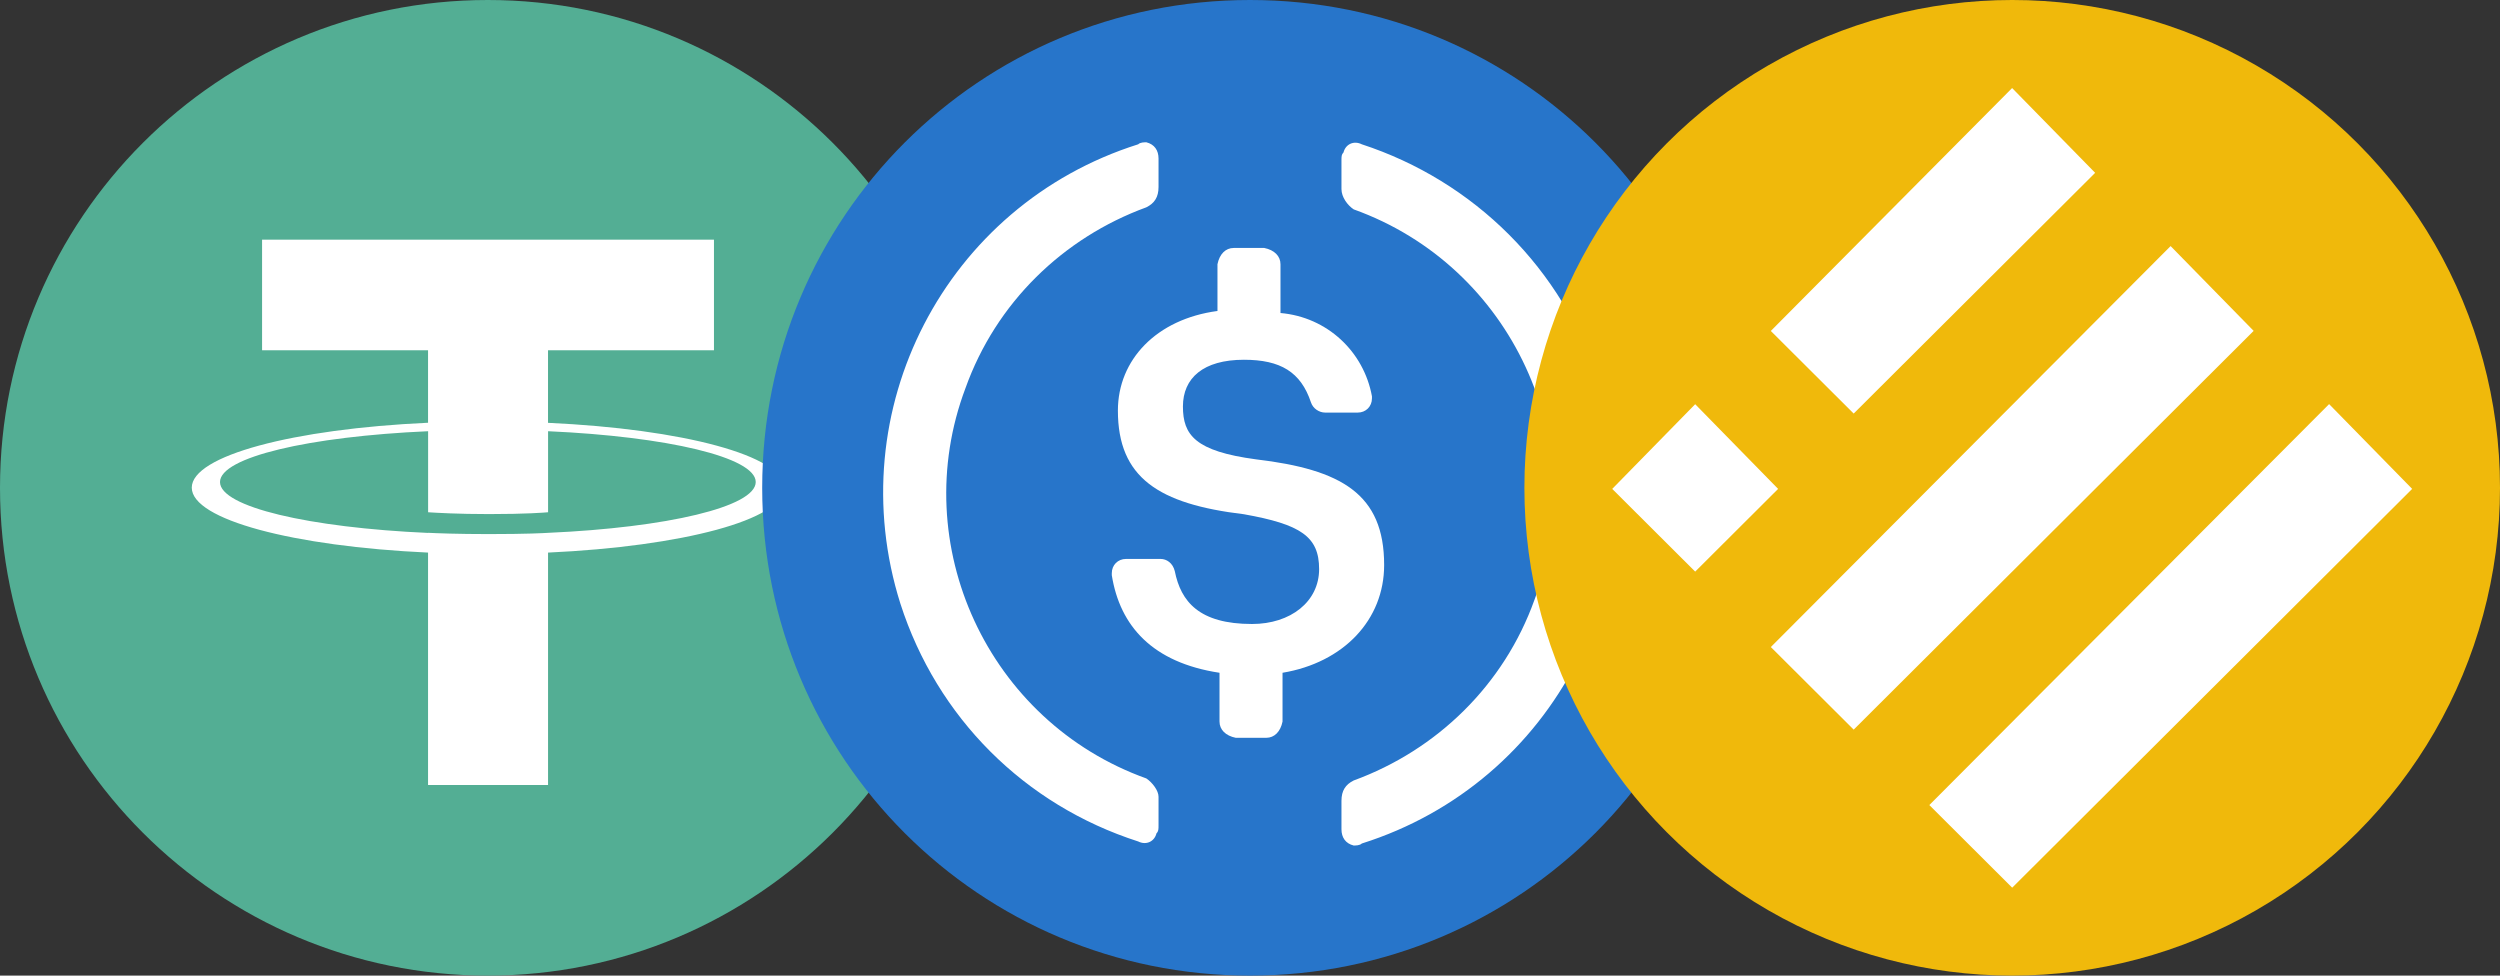 <svg width="82" height="32" viewBox="0 0 82 32" fill="none" xmlns="http://www.w3.org/2000/svg">
<rect x="0" y="0" width="82" height="32" fill="#333333" stroke="none"/>
<path d="M16 0C24.836 0 32 7.164 32 16C32 24.836 24.836 32 16 32C7.164 32 0 24.838 0 16C0 7.162 7.163 0 16 0Z" fill="#53AE94"/>
<path d="M17.975 13.868V11.488H23.418V7.861H8.596V11.488H14.04V13.866C9.616 14.069 6.29 14.945 6.29 15.995C6.29 17.045 9.618 17.921 14.04 18.125V25.749H17.976V18.125C22.392 17.921 25.712 17.045 25.712 15.997C25.712 14.948 22.392 14.072 17.976 13.869M17.976 17.479V17.477C17.865 17.484 17.294 17.518 16.024 17.518C15.008 17.518 14.294 17.489 14.042 17.476V17.48C10.133 17.306 7.216 16.626 7.216 15.811C7.216 14.997 10.134 14.317 14.042 14.144V16.802C14.298 16.819 15.03 16.862 16.041 16.862C17.254 16.862 17.865 16.812 17.977 16.802V14.144C21.877 14.318 24.788 14.999 24.788 15.81C24.788 16.622 21.876 17.304 17.977 17.477" fill="white"/>
<path d="M41 32C49.867 32 57 24.867 57 16C57 7.133 49.867 0 41 0C32.133 0 25 7.133 25 16C25 24.867 32.133 32 41 32Z" fill="#2775CA"/>
<path d="M45.4 18.533C45.4 16.2 44 15.4 41.2 15.067C39.2 14.8 38.8 14.267 38.8 13.333C38.8 12.4 39.467 11.8 40.8 11.8C42 11.8 42.667 12.2 43 13.2C43.067 13.4 43.267 13.533 43.467 13.533H44.533C44.8 13.533 45 13.333 45 13.067V13C44.733 11.533 43.533 10.4 42 10.267V8.667C42 8.4 41.8 8.2 41.467 8.133H40.467C40.2 8.133 40 8.333 39.933 8.667V10.2C37.933 10.467 36.667 11.8 36.667 13.467C36.667 15.667 38 16.533 40.8 16.867C42.667 17.2 43.267 17.6 43.267 18.667C43.267 19.733 42.333 20.467 41.067 20.467C39.333 20.467 38.733 19.733 38.533 18.733C38.467 18.467 38.267 18.333 38.067 18.333H36.933C36.667 18.333 36.467 18.533 36.467 18.8V18.867C36.733 20.533 37.8 21.733 40 22.067V23.667C40 23.933 40.2 24.133 40.533 24.2H41.533C41.8 24.2 42 24 42.067 23.667V22.067C44.067 21.733 45.4 20.333 45.4 18.533Z" fill="white"/>
<path d="M37.6 25.533C32.4 23.667 29.733 17.867 31.667 12.733C32.667 9.933 34.867 7.8 37.6 6.8C37.867 6.667 38 6.467 38 6.133V5.2C38 4.933 37.867 4.733 37.6 4.667C37.533 4.667 37.4 4.667 37.333 4.733C31 6.733 27.533 13.467 29.533 19.8C30.733 23.533 33.6 26.4 37.333 27.6C37.6 27.733 37.867 27.6 37.933 27.333C38 27.267 38 27.2 38 27.067V26.133C38 25.933 37.8 25.667 37.6 25.533ZM44.667 4.733C44.4 4.6 44.133 4.733 44.067 5C44 5.067 44 5.133 44 5.267V6.2C44 6.467 44.2 6.733 44.4 6.867C49.6 8.733 52.267 14.533 50.333 19.667C49.333 22.467 47.133 24.6 44.4 25.6C44.133 25.733 44 25.933 44 26.267V27.2C44 27.467 44.133 27.667 44.4 27.733C44.467 27.733 44.6 27.733 44.667 27.667C51 25.667 54.467 18.933 52.467 12.6C51.267 8.8 48.333 5.933 44.667 4.733Z" fill="white"/>
<circle cx="66" cy="16" r="16" fill="#F0B90B"/>
<path d="M66 2.176L69.425 5.673L60.801 14.271L57.376 10.857L66 2.176Z" fill="white" stroke="#F0B90B"/>
<path d="M71.199 7.36L74.624 10.857L60.801 24.638L57.376 21.224L71.199 7.36Z" fill="white" stroke="#F0B90B"/>
<path d="M55.602 12.543L59.026 16.04L55.602 19.455L52.177 16.04L55.602 12.543Z" fill="white" stroke="#F0B90B"/>
<path d="M76.398 12.543L79.823 16.04L66 29.822L62.575 26.407L76.398 12.543Z" fill="white" stroke="#F0B90B"/>
</svg>
